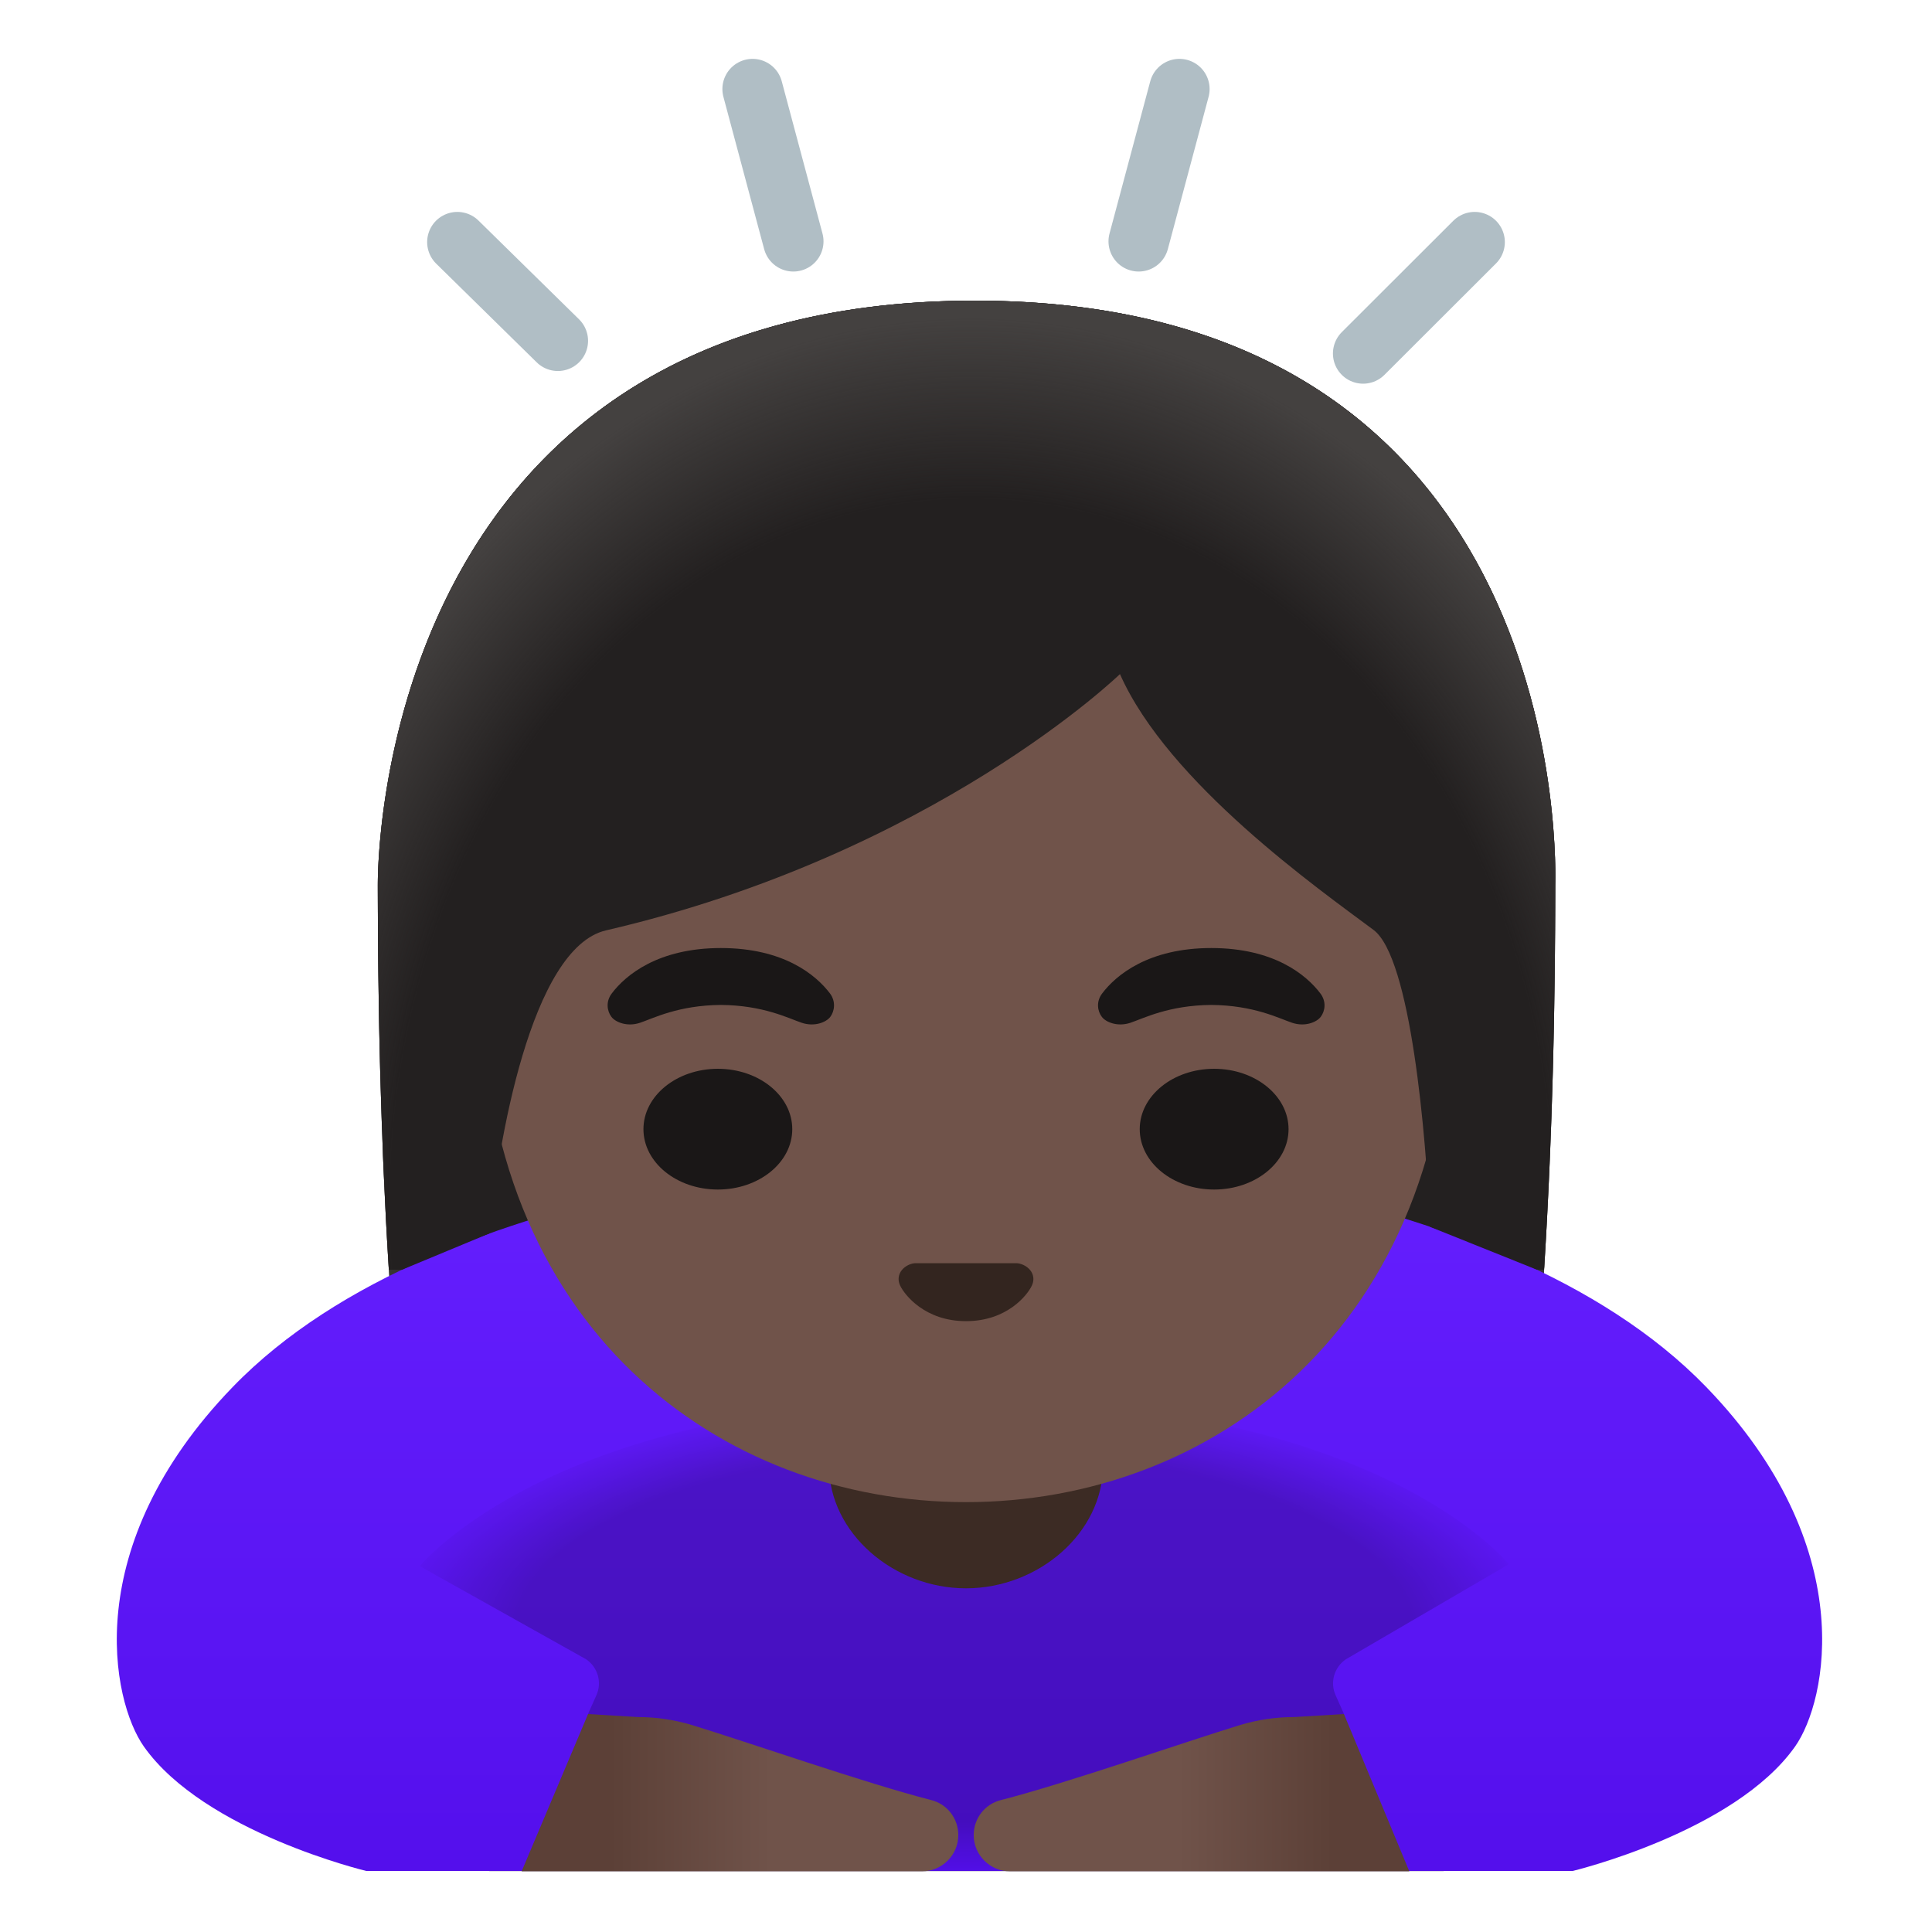 <svg xmlns="http://www.w3.org/2000/svg" viewBox="0 0 128 128" width="128" height="128"><path d="M103.04 58.65c0 1.3-.01 2.63-.02 3.98 0 .68-.01 1.36-.02 2.04l-.03 2.08a385.698 385.698 0 01-.8 19.44c-.05.77-.11 1.55-.17 2.32-.06.73-.11 1.47-.18 2.2a226.924 226.924 0 01-.51 5.35c-.04.4-.08.79-.13 1.19-.16 1.43-.33 2.86-.52 4.26-.07.56-.15 1.12-.23 1.67-.31 2.23-.67 4.41-1.06 6.53-.12.62-.24 1.25-.36 1.86-.16.77-.32 1.53-.48 2.28-.12.54-.24 1.07-.37 1.59a78.877 78.877 0 01-1.4 5.18c-.16.54-.33 1.07-.51 1.59-.11.32-.21.64-.33.95-.09.27-.18.54-.28.8H32.42c-.1-.26-.19-.53-.28-.8-.11-.31-.22-.63-.33-.95-.13-.38-.25-.76-.37-1.15-.09-.27-.17-.55-.25-.82-.51-1.67-.98-3.44-1.4-5.28-.17-.72-.33-1.45-.49-2.18-.01-.05-.02-.1-.03-.16-.15-.73-.3-1.46-.44-2.2-.08-.39-.15-.78-.22-1.18-.1-.53-.19-1.06-.28-1.6-.08-.45-.16-.9-.23-1.36-.09-.54-.17-1.09-.26-1.64-.62-4.17-1.12-8.52-1.51-12.95a325.822 325.822 0 01-.76-10.88c-.07-1.43-.14-2.86-.2-4.28-.01-.41-.03-.82-.04-1.23-.11-2.9-.19-5.77-.23-8.55l-.03-2.08c-.01-.68-.02-1.36-.02-2.04-.01-1.35-.02-2.68-.02-3.98 0-.6-.32-38.73 39.56-38.73s38.45 38.13 38.45 38.73z" fill="#232020"/><radialGradient id="a" cx="64.037" cy="58.721" r="43.451" gradientTransform="matrix(1 0 0 -1.19 0 139.16)" gradientUnits="userSpaceOnUse"><stop offset=".794" stop-color="#444140" stop-opacity="0"/><stop offset="1" stop-color="#444140"/></radialGradient><path d="M103.04 58.65c0 1.3-.01 2.63-.02 3.98 0 .68-.01 1.36-.02 2.04l-.03 2.08a385.698 385.698 0 01-.8 19.44c-.05.77-.11 1.55-.17 2.32-.06.73-.11 1.47-.18 2.2a226.924 226.924 0 01-.51 5.35c-.04.4-.08.79-.13 1.19-.16 1.43-.33 2.86-.52 4.26-.07.56-.15 1.12-.23 1.67-.31 2.23-.67 4.41-1.06 6.53-.12.62-.24 1.25-.36 1.86-.16.77-.32 1.53-.48 2.28-.12.54-.24 1.07-.37 1.59a78.877 78.877 0 01-1.4 5.18c-.16.54-.33 1.07-.51 1.59-.11.32-.21.64-.33.95-.09.27-.18.54-.28.8H32.42c-.1-.26-.19-.53-.28-.8-.11-.31-.22-.63-.33-.95-.13-.38-.25-.76-.37-1.15-.09-.27-.17-.55-.25-.82-.51-1.67-.98-3.44-1.4-5.28-.17-.72-.33-1.45-.49-2.18-.01-.05-.02-.1-.03-.16-.15-.72-.3-1.45-.44-2.2-.08-.39-.15-.78-.22-1.18-.1-.53-.19-1.06-.28-1.6-.08-.45-.16-.9-.23-1.36-.09-.54-.17-1.09-.26-1.64-.62-4.17-1.12-8.52-1.51-12.95a325.822 325.822 0 01-.76-10.88c-.07-1.43-.14-2.86-.2-4.28-.01-.41-.03-.82-.04-1.23-.11-2.9-.19-5.77-.23-8.55l-.03-2.08c-.01-.68-.02-1.36-.02-2.04-.01-1.35-.02-2.68-.02-3.98 0-.6-.32-38.73 39.56-38.73s38.45 38.13 38.45 38.73z" fill="url(#a)"/><linearGradient id="b" gradientUnits="userSpaceOnUse" x1="64.227" y1="52.497" x2="64.227" y2="1.658" gradientTransform="matrix(1 0 0 -1 0 128)"><stop offset="0" stop-color="#651fff"/><stop offset=".705" stop-color="#5914f2"/><stop offset="1" stop-color="#530eeb"/></linearGradient><path d="M113.05 91.9C99.03 77.41 68.83 76.36 64.5 76.28v-.01h-.54v.01c-4.33.08-34.54 1.13-48.55 15.62-10.21 10.56-8 20.8-5.88 23.81 4.01 5.68 14.75 8.25 14.75 8.25h79.9s10.74-2.57 14.75-8.25c2.12-3.01 4.33-13.25-5.88-23.81z" fill="url(#b)"/><radialGradient id="c" cx="63.888" cy="19.656" r="38.651" gradientTransform="matrix(1 0 0 -.414 0 116.495)" gradientUnits="userSpaceOnUse"><stop offset=".771"/><stop offset="1" stop-opacity="0"/></radialGradient><path d="M64 92.7c-27.26 0-36.19 11.06-36.19 11.06l11.02 6.17c.78.53 1.07 1.54.68 2.39l-.55 1.23L54.04 124h19.92l15.08-10.45-.55-1.23c-.39-.85-.1-1.86.68-2.39l10.8-6.3c0 .01-8.71-10.93-35.97-10.93z" opacity=".2" fill="url(#c)"/><path d="M64 87.08h-9.08v9.98c0 4.51 4.29 8.17 9.08 8.17s9.08-3.66 9.08-8.17v-9.98H64z" fill="#3c2b24"/><linearGradient id="d" gradientUnits="userSpaceOnUse" x1="61.808" y1="9.227" x2="40.443" y2="9.227" gradientTransform="matrix(1 0 0 -1 0 128)"><stop offset=".5" stop-color="#70534a"/><stop offset="1" stop-color="#5c4037"/></linearGradient><path d="M38.96 113.56l3.31.2c1.22 0 2.42.18 3.58.53 3.6 1.1 11.54 3.87 15.85 4.97 1.06.27 1.79 1.22 1.79 2.32 0 .66-.27 1.26-.7 1.69-.44.44-1.04.71-1.7.71H34.56l4.4-10.42z" fill="url(#d)"/><linearGradient id="e" gradientUnits="userSpaceOnUse" x1="67.808" y1="9.227" x2="88.322" y2="9.227" gradientTransform="matrix(1 0 0 -1 0 128)"><stop offset=".5" stop-color="#70534a"/><stop offset="1" stop-color="#5c4037"/></linearGradient><path d="M89.04 113.56l-3.31.2c-1.22 0-2.42.18-3.58.53-3.6 1.1-11.53 3.87-15.84 4.97-1.07.27-1.8 1.22-1.8 2.32 0 .66.27 1.26.7 1.69.44.44 1.04.71 1.7.71h26.46l-4.33-10.42z" fill="url(#e)"/><path d="M64 25.31c-16.67 0-32.1 16.21-32.1 39.54 0 23.2 15.9 34.67 32.1 34.67s32.1-11.47 32.1-34.67c0-23.33-15.44-39.54-32.1-39.54z" fill="#70534a"/><path d="M67.69 83.76c-.1-.04-.21-.06-.31-.07h-6.77c-.1.01-.21.03-.31.07-.61.23-.95.81-.66 1.42s1.64 2.35 4.36 2.35c2.72 0 4.07-1.73 4.36-2.35.29-.61-.05-1.19-.67-1.42z" fill="#33251f"/><g fill="#1a1717"><ellipse cx="47.56" cy="74.81" rx="4.93" ry="4"/><ellipse cx="80.44" cy="74.81" rx="4.93" ry="4"/></g><g fill="#1a1717"><path d="M54.99 65.82c-.93-1.23-3.07-3.01-7.23-3.01s-6.31 1.79-7.23 3.01c-.41.54-.31 1.17-.02 1.55.26.35 1.04.68 1.9.39s2.54-1.16 5.35-1.18c2.81.02 4.49.89 5.35 1.18.86.29 1.64-.04 1.9-.39.28-.38.38-1.01-.02-1.55zM87.48 65.82c-.93-1.23-3.07-3.01-7.23-3.01s-6.31 1.79-7.23 3.01c-.41.54-.31 1.17-.02 1.55.26.35 1.04.68 1.9.39s2.54-1.16 5.35-1.18c2.81.02 4.49.89 5.35 1.18.86.29 1.64-.04 1.9-.39.29-.38.39-1.01-.02-1.55z"/></g><g><path d="M32.42 81.72c.54-5.83 2.74-18.92 7.73-20.08C61.9 56.59 74.2 44.66 74.2 44.66c3.2 7.23 13.21 14.27 16.8 16.95 2.46 1.83 3.49 13.59 3.74 19.67l7.08 2.84h.47c0-.05.02-.1.02-.16.55-8.79.73-17.55.73-25.31 0-.6 1.43-38.73-38.45-38.73S25.03 58.05 25.03 58.65c0 7.8.18 16.62.73 25.47h.88l5.78-2.4z" fill="#232020"/><radialGradient id="f" cx="64.361" cy="48.158" r="48.438" gradientTransform="matrix(1 0 0 -1.214 0 138.286)" gradientUnits="userSpaceOnUse"><stop offset=".794" stop-color="#444140" stop-opacity="0"/><stop offset="1" stop-color="#444140"/></radialGradient><path d="M32.42 81.72c.54-5.83 2.74-18.92 7.73-20.08C61.9 56.59 74.2 44.66 74.2 44.66c3.2 7.23 13.21 14.27 16.8 16.95 2.46 1.83 3.49 13.59 3.74 19.67l7.08 2.84h.47c0-.05.02-.1.02-.16.55-8.79.73-17.55.73-25.31 0-.6 1.43-38.73-38.45-38.73S25.03 58.05 25.03 58.65c0 7.8.18 16.62.73 25.47h.88l5.78-2.4z" fill="url(#f)"/></g><g fill="none" stroke="#b0bec5" stroke-width="4" stroke-linecap="round" stroke-miterlimit="10"><path d="M52.56 15.99L49.86 5.9M36.96 22.58l-6.66-6.54M90.31 23.42l7.39-7.38M75.44 15.99l2.7-10.09"/></g></svg>